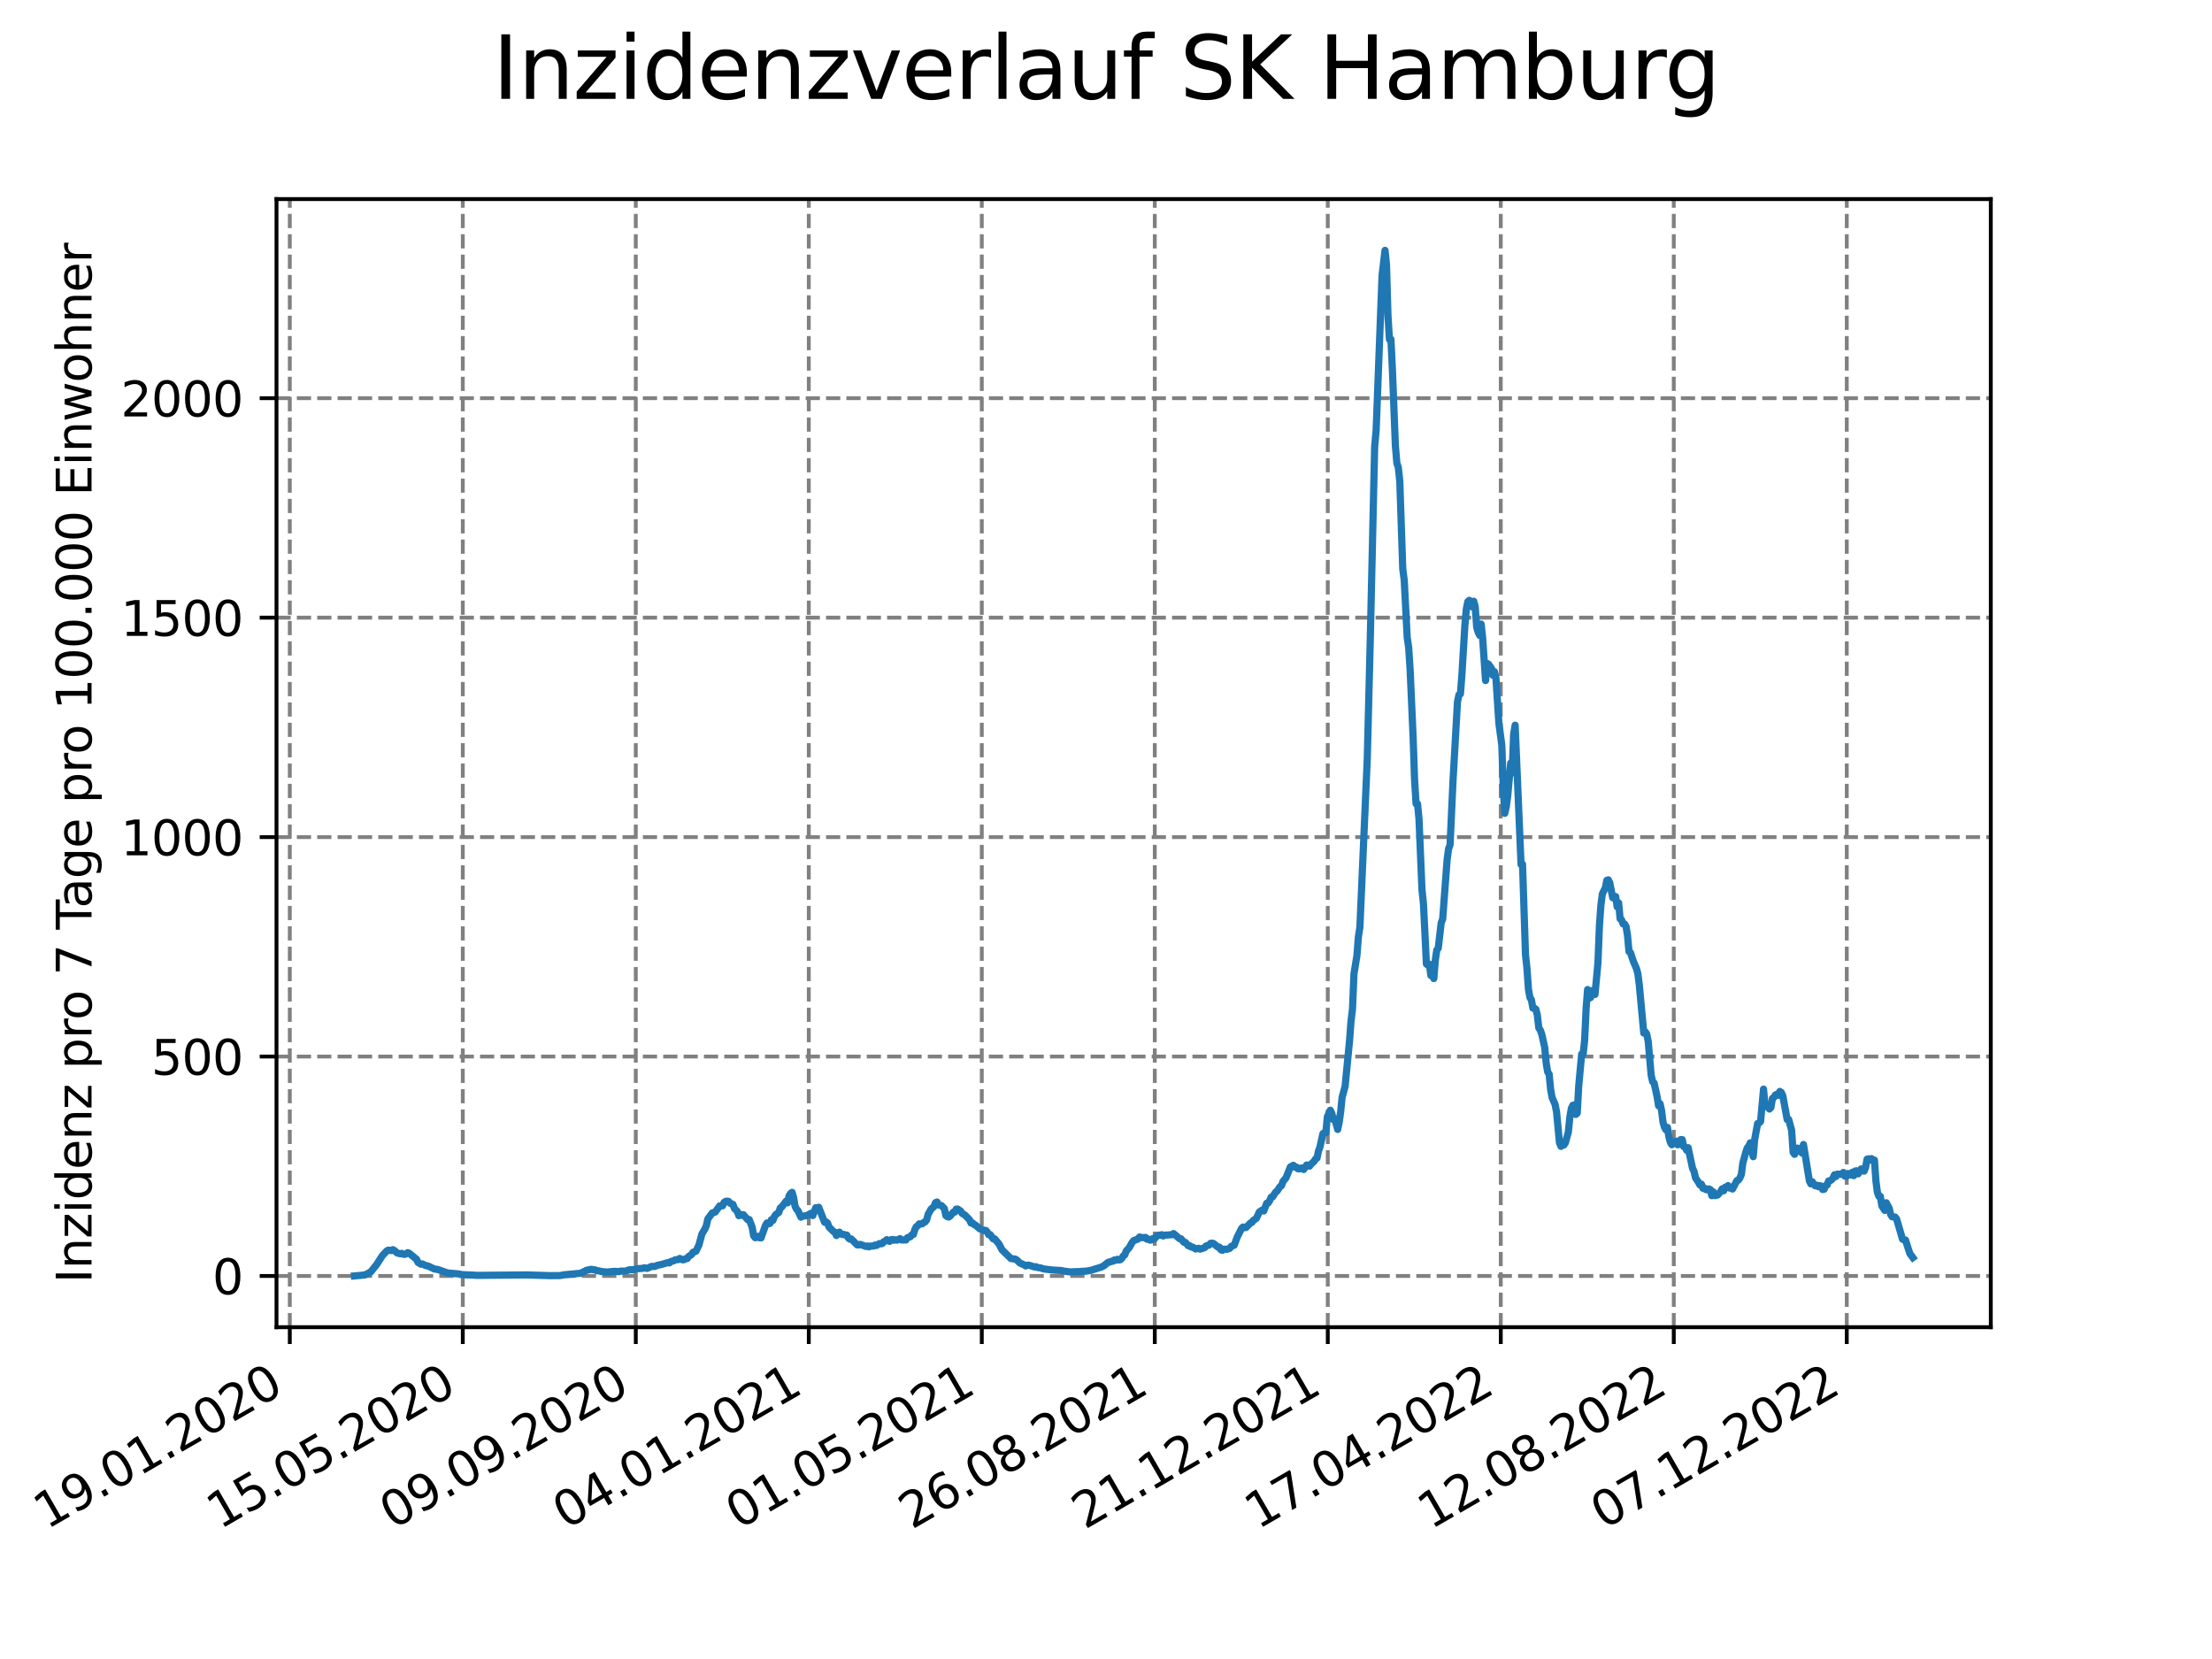 <?xml version="1.0" encoding="utf-8" standalone="no"?>
<!DOCTYPE svg PUBLIC "-//W3C//DTD SVG 1.1//EN"
  "http://www.w3.org/Graphics/SVG/1.1/DTD/svg11.dtd">
<svg xmlns:xlink="http://www.w3.org/1999/xlink" width="460.8pt" height="345.6pt" viewBox="0 0 460.8 345.6" xmlns="http://www.w3.org/2000/svg" version="1.1">
 <defs>
  <style type="text/css">*{stroke-linejoin: round; stroke-linecap: butt}</style>
 </defs>
 <g id="figure_1">
  <g id="patch_1">
   <path d="M 0 345.6 
L 460.8 345.6 
L 460.8 0 
L 0 0 
z
" style="fill: #ffffff"/>
  </g>
  <g id="axes_1">
   <g id="patch_2">
    <path d="M 57.6 276.48 
L 414.72 276.48 
L 414.72 41.472 
L 57.6 41.472 
z
" style="fill: #ffffff"/>
   </g>
   <g id="matplotlib.axis_1">
    <g id="xtick_1">
     <g id="line2d_1">
      <path d="M 60.37 276.48 
L 60.37 41.472 
" clip-path="url(#pce3a8bb569)" style="fill: none; stroke-dasharray: 2.96,1.28; stroke-dashoffset: 0; stroke: #808080; stroke-width: 0.8"/>
     </g>
     <g id="line2d_2">
      <defs>
       <path id="ma5f2aeed9d" d="M 0 0 
L 0 3.5 
" style="stroke: #000000; stroke-width: 0.8"/>
      </defs>
      <g>
       <use xlink:href="#ma5f2aeed9d" x="60.37" y="276.48" style="stroke: #000000; stroke-width: 0.8"/>
      </g>
     </g>
     <g id="text_1">
      <!-- 19.01.2020 -->
      <g transform="translate(9.744 318.689) rotate(-30) scale(0.1 -0.1)">
       <defs>
        <path id="DejaVuSans-31" d="M 794 531 
L 1825 531 
L 1825 4091 
L 703 3866 
L 703 4441 
L 1819 4666 
L 2450 4666 
L 2450 531 
L 3481 531 
L 3481 0 
L 794 0 
L 794 531 
z
" transform="scale(0.016)"/>
        <path id="DejaVuSans-39" d="M 703 97 
L 703 672 
Q 941 559 1184 500 
Q 1428 441 1663 441 
Q 2288 441 2617 861 
Q 2947 1281 2994 2138 
Q 2813 1869 2534 1725 
Q 2256 1581 1919 1581 
Q 1219 1581 811 2004 
Q 403 2428 403 3163 
Q 403 3881 828 4315 
Q 1253 4750 1959 4750 
Q 2769 4750 3195 4129 
Q 3622 3509 3622 2328 
Q 3622 1225 3098 567 
Q 2575 -91 1691 -91 
Q 1453 -91 1209 -44 
Q 966 3 703 97 
z
M 1959 2075 
Q 2384 2075 2632 2365 
Q 2881 2656 2881 3163 
Q 2881 3666 2632 3958 
Q 2384 4250 1959 4250 
Q 1534 4250 1286 3958 
Q 1038 3666 1038 3163 
Q 1038 2656 1286 2365 
Q 1534 2075 1959 2075 
z
" transform="scale(0.016)"/>
        <path id="DejaVuSans-2e" d="M 684 794 
L 1344 794 
L 1344 0 
L 684 0 
L 684 794 
z
" transform="scale(0.016)"/>
        <path id="DejaVuSans-30" d="M 2034 4250 
Q 1547 4250 1301 3770 
Q 1056 3291 1056 2328 
Q 1056 1369 1301 889 
Q 1547 409 2034 409 
Q 2525 409 2770 889 
Q 3016 1369 3016 2328 
Q 3016 3291 2770 3770 
Q 2525 4250 2034 4250 
z
M 2034 4750 
Q 2819 4750 3233 4129 
Q 3647 3509 3647 2328 
Q 3647 1150 3233 529 
Q 2819 -91 2034 -91 
Q 1250 -91 836 529 
Q 422 1150 422 2328 
Q 422 3509 836 4129 
Q 1250 4750 2034 4750 
z
" transform="scale(0.016)"/>
        <path id="DejaVuSans-32" d="M 1228 531 
L 3431 531 
L 3431 0 
L 469 0 
L 469 531 
Q 828 903 1448 1529 
Q 2069 2156 2228 2338 
Q 2531 2678 2651 2914 
Q 2772 3150 2772 3378 
Q 2772 3750 2511 3984 
Q 2250 4219 1831 4219 
Q 1534 4219 1204 4116 
Q 875 4013 500 3803 
L 500 4441 
Q 881 4594 1212 4672 
Q 1544 4750 1819 4750 
Q 2544 4750 2975 4387 
Q 3406 4025 3406 3419 
Q 3406 3131 3298 2873 
Q 3191 2616 2906 2266 
Q 2828 2175 2409 1742 
Q 1991 1309 1228 531 
z
" transform="scale(0.016)"/>
       </defs>
       <use xlink:href="#DejaVuSans-31"/>
       <use xlink:href="#DejaVuSans-39" x="63.623"/>
       <use xlink:href="#DejaVuSans-2e" x="127.246"/>
       <use xlink:href="#DejaVuSans-30" x="159.033"/>
       <use xlink:href="#DejaVuSans-31" x="222.656"/>
       <use xlink:href="#DejaVuSans-2e" x="286.279"/>
       <use xlink:href="#DejaVuSans-32" x="318.066"/>
       <use xlink:href="#DejaVuSans-30" x="381.689"/>
       <use xlink:href="#DejaVuSans-32" x="445.312"/>
       <use xlink:href="#DejaVuSans-30" x="508.936"/>
      </g>
     </g>
    </g>
    <g id="xtick_2">
     <g id="line2d_3">
      <path d="M 96.408 276.48 
L 96.408 41.472 
" clip-path="url(#pce3a8bb569)" style="fill: none; stroke-dasharray: 2.96,1.28; stroke-dashoffset: 0; stroke: #808080; stroke-width: 0.8"/>
     </g>
     <g id="line2d_4">
      <g>
       <use xlink:href="#ma5f2aeed9d" x="96.408" y="276.48" style="stroke: #000000; stroke-width: 0.8"/>
      </g>
     </g>
     <g id="text_2">
      <!-- 15.05.2020 -->
      <g transform="translate(45.783 318.689) rotate(-30) scale(0.1 -0.1)">
       <defs>
        <path id="DejaVuSans-35" d="M 691 4666 
L 3169 4666 
L 3169 4134 
L 1269 4134 
L 1269 2991 
Q 1406 3038 1543 3061 
Q 1681 3084 1819 3084 
Q 2600 3084 3056 2656 
Q 3513 2228 3513 1497 
Q 3513 744 3044 326 
Q 2575 -91 1722 -91 
Q 1428 -91 1123 -41 
Q 819 9 494 109 
L 494 744 
Q 775 591 1075 516 
Q 1375 441 1709 441 
Q 2250 441 2565 725 
Q 2881 1009 2881 1497 
Q 2881 1984 2565 2268 
Q 2250 2553 1709 2553 
Q 1456 2553 1204 2497 
Q 953 2441 691 2322 
L 691 4666 
z
" transform="scale(0.016)"/>
       </defs>
       <use xlink:href="#DejaVuSans-31"/>
       <use xlink:href="#DejaVuSans-35" x="63.623"/>
       <use xlink:href="#DejaVuSans-2e" x="127.246"/>
       <use xlink:href="#DejaVuSans-30" x="159.033"/>
       <use xlink:href="#DejaVuSans-35" x="222.656"/>
       <use xlink:href="#DejaVuSans-2e" x="286.279"/>
       <use xlink:href="#DejaVuSans-32" x="318.066"/>
       <use xlink:href="#DejaVuSans-30" x="381.689"/>
       <use xlink:href="#DejaVuSans-32" x="445.312"/>
       <use xlink:href="#DejaVuSans-30" x="508.936"/>
      </g>
     </g>
    </g>
    <g id="xtick_3">
     <g id="line2d_5">
      <path d="M 132.447 276.48 
L 132.447 41.472 
" clip-path="url(#pce3a8bb569)" style="fill: none; stroke-dasharray: 2.96,1.28; stroke-dashoffset: 0; stroke: #808080; stroke-width: 0.8"/>
     </g>
     <g id="line2d_6">
      <g>
       <use xlink:href="#ma5f2aeed9d" x="132.447" y="276.48" style="stroke: #000000; stroke-width: 0.8"/>
      </g>
     </g>
     <g id="text_3">
      <!-- 09.09.2020 -->
      <g transform="translate(81.821 318.689) rotate(-30) scale(0.1 -0.1)">
       <use xlink:href="#DejaVuSans-30"/>
       <use xlink:href="#DejaVuSans-39" x="63.623"/>
       <use xlink:href="#DejaVuSans-2e" x="127.246"/>
       <use xlink:href="#DejaVuSans-30" x="159.033"/>
       <use xlink:href="#DejaVuSans-39" x="222.656"/>
       <use xlink:href="#DejaVuSans-2e" x="286.279"/>
       <use xlink:href="#DejaVuSans-32" x="318.066"/>
       <use xlink:href="#DejaVuSans-30" x="381.689"/>
       <use xlink:href="#DejaVuSans-32" x="445.312"/>
       <use xlink:href="#DejaVuSans-30" x="508.936"/>
      </g>
     </g>
    </g>
    <g id="xtick_4">
     <g id="line2d_7">
      <path d="M 168.485 276.48 
L 168.485 41.472 
" clip-path="url(#pce3a8bb569)" style="fill: none; stroke-dasharray: 2.96,1.28; stroke-dashoffset: 0; stroke: #808080; stroke-width: 0.8"/>
     </g>
     <g id="line2d_8">
      <g>
       <use xlink:href="#ma5f2aeed9d" x="168.485" y="276.48" style="stroke: #000000; stroke-width: 0.8"/>
      </g>
     </g>
     <g id="text_4">
      <!-- 04.01.2021 -->
      <g transform="translate(117.86 318.689) rotate(-30) scale(0.1 -0.1)">
       <defs>
        <path id="DejaVuSans-34" d="M 2419 4116 
L 825 1625 
L 2419 1625 
L 2419 4116 
z
M 2253 4666 
L 3047 4666 
L 3047 1625 
L 3713 1625 
L 3713 1100 
L 3047 1100 
L 3047 0 
L 2419 0 
L 2419 1100 
L 313 1100 
L 313 1709 
L 2253 4666 
z
" transform="scale(0.016)"/>
       </defs>
       <use xlink:href="#DejaVuSans-30"/>
       <use xlink:href="#DejaVuSans-34" x="63.623"/>
       <use xlink:href="#DejaVuSans-2e" x="127.246"/>
       <use xlink:href="#DejaVuSans-30" x="159.033"/>
       <use xlink:href="#DejaVuSans-31" x="222.656"/>
       <use xlink:href="#DejaVuSans-2e" x="286.279"/>
       <use xlink:href="#DejaVuSans-32" x="318.066"/>
       <use xlink:href="#DejaVuSans-30" x="381.689"/>
       <use xlink:href="#DejaVuSans-32" x="445.312"/>
       <use xlink:href="#DejaVuSans-31" x="508.936"/>
      </g>
     </g>
    </g>
    <g id="xtick_5">
     <g id="line2d_9">
      <path d="M 204.524 276.48 
L 204.524 41.472 
" clip-path="url(#pce3a8bb569)" style="fill: none; stroke-dasharray: 2.96,1.28; stroke-dashoffset: 0; stroke: #808080; stroke-width: 0.8"/>
     </g>
     <g id="line2d_10">
      <g>
       <use xlink:href="#ma5f2aeed9d" x="204.524" y="276.48" style="stroke: #000000; stroke-width: 0.8"/>
      </g>
     </g>
     <g id="text_5">
      <!-- 01.05.2021 -->
      <g transform="translate(153.898 318.689) rotate(-30) scale(0.1 -0.1)">
       <use xlink:href="#DejaVuSans-30"/>
       <use xlink:href="#DejaVuSans-31" x="63.623"/>
       <use xlink:href="#DejaVuSans-2e" x="127.246"/>
       <use xlink:href="#DejaVuSans-30" x="159.033"/>
       <use xlink:href="#DejaVuSans-35" x="222.656"/>
       <use xlink:href="#DejaVuSans-2e" x="286.279"/>
       <use xlink:href="#DejaVuSans-32" x="318.066"/>
       <use xlink:href="#DejaVuSans-30" x="381.689"/>
       <use xlink:href="#DejaVuSans-32" x="445.312"/>
       <use xlink:href="#DejaVuSans-31" x="508.936"/>
      </g>
     </g>
    </g>
    <g id="xtick_6">
     <g id="line2d_11">
      <path d="M 240.562 276.48 
L 240.562 41.472 
" clip-path="url(#pce3a8bb569)" style="fill: none; stroke-dasharray: 2.96,1.28; stroke-dashoffset: 0; stroke: #808080; stroke-width: 0.8"/>
     </g>
     <g id="line2d_12">
      <g>
       <use xlink:href="#ma5f2aeed9d" x="240.562" y="276.48" style="stroke: #000000; stroke-width: 0.8"/>
      </g>
     </g>
     <g id="text_6">
      <!-- 26.08.2021 -->
      <g transform="translate(189.937 318.689) rotate(-30) scale(0.1 -0.1)">
       <defs>
        <path id="DejaVuSans-36" d="M 2113 2584 
Q 1688 2584 1439 2293 
Q 1191 2003 1191 1497 
Q 1191 994 1439 701 
Q 1688 409 2113 409 
Q 2538 409 2786 701 
Q 3034 994 3034 1497 
Q 3034 2003 2786 2293 
Q 2538 2584 2113 2584 
z
M 3366 4563 
L 3366 3988 
Q 3128 4100 2886 4159 
Q 2644 4219 2406 4219 
Q 1781 4219 1451 3797 
Q 1122 3375 1075 2522 
Q 1259 2794 1537 2939 
Q 1816 3084 2150 3084 
Q 2853 3084 3261 2657 
Q 3669 2231 3669 1497 
Q 3669 778 3244 343 
Q 2819 -91 2113 -91 
Q 1303 -91 875 529 
Q 447 1150 447 2328 
Q 447 3434 972 4092 
Q 1497 4750 2381 4750 
Q 2619 4750 2861 4703 
Q 3103 4656 3366 4563 
z
" transform="scale(0.016)"/>
        <path id="DejaVuSans-38" d="M 2034 2216 
Q 1584 2216 1326 1975 
Q 1069 1734 1069 1313 
Q 1069 891 1326 650 
Q 1584 409 2034 409 
Q 2484 409 2743 651 
Q 3003 894 3003 1313 
Q 3003 1734 2745 1975 
Q 2488 2216 2034 2216 
z
M 1403 2484 
Q 997 2584 770 2862 
Q 544 3141 544 3541 
Q 544 4100 942 4425 
Q 1341 4750 2034 4750 
Q 2731 4750 3128 4425 
Q 3525 4100 3525 3541 
Q 3525 3141 3298 2862 
Q 3072 2584 2669 2484 
Q 3125 2378 3379 2068 
Q 3634 1759 3634 1313 
Q 3634 634 3220 271 
Q 2806 -91 2034 -91 
Q 1263 -91 848 271 
Q 434 634 434 1313 
Q 434 1759 690 2068 
Q 947 2378 1403 2484 
z
M 1172 3481 
Q 1172 3119 1398 2916 
Q 1625 2713 2034 2713 
Q 2441 2713 2670 2916 
Q 2900 3119 2900 3481 
Q 2900 3844 2670 4047 
Q 2441 4250 2034 4250 
Q 1625 4250 1398 4047 
Q 1172 3844 1172 3481 
z
" transform="scale(0.016)"/>
       </defs>
       <use xlink:href="#DejaVuSans-32"/>
       <use xlink:href="#DejaVuSans-36" x="63.623"/>
       <use xlink:href="#DejaVuSans-2e" x="127.246"/>
       <use xlink:href="#DejaVuSans-30" x="159.033"/>
       <use xlink:href="#DejaVuSans-38" x="222.656"/>
       <use xlink:href="#DejaVuSans-2e" x="286.279"/>
       <use xlink:href="#DejaVuSans-32" x="318.066"/>
       <use xlink:href="#DejaVuSans-30" x="381.689"/>
       <use xlink:href="#DejaVuSans-32" x="445.312"/>
       <use xlink:href="#DejaVuSans-31" x="508.936"/>
      </g>
     </g>
    </g>
    <g id="xtick_7">
     <g id="line2d_13">
      <path d="M 276.601 276.48 
L 276.601 41.472 
" clip-path="url(#pce3a8bb569)" style="fill: none; stroke-dasharray: 2.96,1.28; stroke-dashoffset: 0; stroke: #808080; stroke-width: 0.8"/>
     </g>
     <g id="line2d_14">
      <g>
       <use xlink:href="#ma5f2aeed9d" x="276.601" y="276.48" style="stroke: #000000; stroke-width: 0.8"/>
      </g>
     </g>
     <g id="text_7">
      <!-- 21.12.2021 -->
      <g transform="translate(225.975 318.689) rotate(-30) scale(0.1 -0.1)">
       <use xlink:href="#DejaVuSans-32"/>
       <use xlink:href="#DejaVuSans-31" x="63.623"/>
       <use xlink:href="#DejaVuSans-2e" x="127.246"/>
       <use xlink:href="#DejaVuSans-31" x="159.033"/>
       <use xlink:href="#DejaVuSans-32" x="222.656"/>
       <use xlink:href="#DejaVuSans-2e" x="286.279"/>
       <use xlink:href="#DejaVuSans-32" x="318.066"/>
       <use xlink:href="#DejaVuSans-30" x="381.689"/>
       <use xlink:href="#DejaVuSans-32" x="445.312"/>
       <use xlink:href="#DejaVuSans-31" x="508.936"/>
      </g>
     </g>
    </g>
    <g id="xtick_8">
     <g id="line2d_15">
      <path d="M 312.639 276.48 
L 312.639 41.472 
" clip-path="url(#pce3a8bb569)" style="fill: none; stroke-dasharray: 2.96,1.28; stroke-dashoffset: 0; stroke: #808080; stroke-width: 0.8"/>
     </g>
     <g id="line2d_16">
      <g>
       <use xlink:href="#ma5f2aeed9d" x="312.639" y="276.48" style="stroke: #000000; stroke-width: 0.8"/>
      </g>
     </g>
     <g id="text_8">
      <!-- 17.04.2022 -->
      <g transform="translate(262.014 318.689) rotate(-30) scale(0.1 -0.1)">
       <defs>
        <path id="DejaVuSans-37" d="M 525 4666 
L 3525 4666 
L 3525 4397 
L 1831 0 
L 1172 0 
L 2766 4134 
L 525 4134 
L 525 4666 
z
" transform="scale(0.016)"/>
       </defs>
       <use xlink:href="#DejaVuSans-31"/>
       <use xlink:href="#DejaVuSans-37" x="63.623"/>
       <use xlink:href="#DejaVuSans-2e" x="127.246"/>
       <use xlink:href="#DejaVuSans-30" x="159.033"/>
       <use xlink:href="#DejaVuSans-34" x="222.656"/>
       <use xlink:href="#DejaVuSans-2e" x="286.279"/>
       <use xlink:href="#DejaVuSans-32" x="318.066"/>
       <use xlink:href="#DejaVuSans-30" x="381.689"/>
       <use xlink:href="#DejaVuSans-32" x="445.312"/>
       <use xlink:href="#DejaVuSans-32" x="508.936"/>
      </g>
     </g>
    </g>
    <g id="xtick_9">
     <g id="line2d_17">
      <path d="M 348.678 276.48 
L 348.678 41.472 
" clip-path="url(#pce3a8bb569)" style="fill: none; stroke-dasharray: 2.96,1.28; stroke-dashoffset: 0; stroke: #808080; stroke-width: 0.8"/>
     </g>
     <g id="line2d_18">
      <g>
       <use xlink:href="#ma5f2aeed9d" x="348.678" y="276.48" style="stroke: #000000; stroke-width: 0.8"/>
      </g>
     </g>
     <g id="text_9">
      <!-- 12.08.2022 -->
      <g transform="translate(298.052 318.689) rotate(-30) scale(0.1 -0.1)">
       <use xlink:href="#DejaVuSans-31"/>
       <use xlink:href="#DejaVuSans-32" x="63.623"/>
       <use xlink:href="#DejaVuSans-2e" x="127.246"/>
       <use xlink:href="#DejaVuSans-30" x="159.033"/>
       <use xlink:href="#DejaVuSans-38" x="222.656"/>
       <use xlink:href="#DejaVuSans-2e" x="286.279"/>
       <use xlink:href="#DejaVuSans-32" x="318.066"/>
       <use xlink:href="#DejaVuSans-30" x="381.689"/>
       <use xlink:href="#DejaVuSans-32" x="445.312"/>
       <use xlink:href="#DejaVuSans-32" x="508.936"/>
      </g>
     </g>
    </g>
    <g id="xtick_10">
     <g id="line2d_19">
      <path d="M 384.716 276.48 
L 384.716 41.472 
" clip-path="url(#pce3a8bb569)" style="fill: none; stroke-dasharray: 2.96,1.28; stroke-dashoffset: 0; stroke: #808080; stroke-width: 0.8"/>
     </g>
     <g id="line2d_20">
      <g>
       <use xlink:href="#ma5f2aeed9d" x="384.716" y="276.48" style="stroke: #000000; stroke-width: 0.8"/>
      </g>
     </g>
     <g id="text_10">
      <!-- 07.12.2022 -->
      <g transform="translate(334.091 318.689) rotate(-30) scale(0.1 -0.1)">
       <use xlink:href="#DejaVuSans-30"/>
       <use xlink:href="#DejaVuSans-37" x="63.623"/>
       <use xlink:href="#DejaVuSans-2e" x="127.246"/>
       <use xlink:href="#DejaVuSans-31" x="159.033"/>
       <use xlink:href="#DejaVuSans-32" x="222.656"/>
       <use xlink:href="#DejaVuSans-2e" x="286.279"/>
       <use xlink:href="#DejaVuSans-32" x="318.066"/>
       <use xlink:href="#DejaVuSans-30" x="381.689"/>
       <use xlink:href="#DejaVuSans-32" x="445.312"/>
       <use xlink:href="#DejaVuSans-32" x="508.936"/>
      </g>
     </g>
    </g>
   </g>
   <g id="matplotlib.axis_2">
    <g id="ytick_1">
     <g id="line2d_21">
      <path d="M 57.6 265.808 
L 414.72 265.808 
" clip-path="url(#pce3a8bb569)" style="fill: none; stroke-dasharray: 2.96,1.28; stroke-dashoffset: 0; stroke: #808080; stroke-width: 0.8"/>
     </g>
     <g id="line2d_22">
      <defs>
       <path id="me7f1dd4a3c" d="M 0 0 
L -3.5 0 
" style="stroke: #000000; stroke-width: 0.8"/>
      </defs>
      <g>
       <use xlink:href="#me7f1dd4a3c" x="57.6" y="265.808" style="stroke: #000000; stroke-width: 0.8"/>
      </g>
     </g>
     <g id="text_11">
      <!-- 0 -->
      <g transform="translate(44.237 269.607) scale(0.1 -0.1)">
       <use xlink:href="#DejaVuSans-30"/>
      </g>
     </g>
    </g>
    <g id="ytick_2">
     <g id="line2d_23">
      <path d="M 57.6 220.094 
L 414.72 220.094 
" clip-path="url(#pce3a8bb569)" style="fill: none; stroke-dasharray: 2.96,1.28; stroke-dashoffset: 0; stroke: #808080; stroke-width: 0.8"/>
     </g>
     <g id="line2d_24">
      <g>
       <use xlink:href="#me7f1dd4a3c" x="57.6" y="220.094" style="stroke: #000000; stroke-width: 0.8"/>
      </g>
     </g>
     <g id="text_12">
      <!-- 500 -->
      <g transform="translate(31.512 223.893) scale(0.1 -0.1)">
       <use xlink:href="#DejaVuSans-35"/>
       <use xlink:href="#DejaVuSans-30" x="63.623"/>
       <use xlink:href="#DejaVuSans-30" x="127.246"/>
      </g>
     </g>
    </g>
    <g id="ytick_3">
     <g id="line2d_25">
      <path d="M 57.6 174.381 
L 414.72 174.381 
" clip-path="url(#pce3a8bb569)" style="fill: none; stroke-dasharray: 2.96,1.28; stroke-dashoffset: 0; stroke: #808080; stroke-width: 0.8"/>
     </g>
     <g id="line2d_26">
      <g>
       <use xlink:href="#me7f1dd4a3c" x="57.6" y="174.381" style="stroke: #000000; stroke-width: 0.8"/>
      </g>
     </g>
     <g id="text_13">
      <!-- 1000 -->
      <g transform="translate(25.15 178.18) scale(0.1 -0.1)">
       <use xlink:href="#DejaVuSans-31"/>
       <use xlink:href="#DejaVuSans-30" x="63.623"/>
       <use xlink:href="#DejaVuSans-30" x="127.246"/>
       <use xlink:href="#DejaVuSans-30" x="190.869"/>
      </g>
     </g>
    </g>
    <g id="ytick_4">
     <g id="line2d_27">
      <path d="M 57.6 128.667 
L 414.72 128.667 
" clip-path="url(#pce3a8bb569)" style="fill: none; stroke-dasharray: 2.96,1.28; stroke-dashoffset: 0; stroke: #808080; stroke-width: 0.8"/>
     </g>
     <g id="line2d_28">
      <g>
       <use xlink:href="#me7f1dd4a3c" x="57.6" y="128.667" style="stroke: #000000; stroke-width: 0.8"/>
      </g>
     </g>
     <g id="text_14">
      <!-- 1500 -->
      <g transform="translate(25.15 132.466) scale(0.1 -0.1)">
       <use xlink:href="#DejaVuSans-31"/>
       <use xlink:href="#DejaVuSans-35" x="63.623"/>
       <use xlink:href="#DejaVuSans-30" x="127.246"/>
       <use xlink:href="#DejaVuSans-30" x="190.869"/>
      </g>
     </g>
    </g>
    <g id="ytick_5">
     <g id="line2d_29">
      <path d="M 57.6 82.954 
L 414.72 82.954 
" clip-path="url(#pce3a8bb569)" style="fill: none; stroke-dasharray: 2.96,1.28; stroke-dashoffset: 0; stroke: #808080; stroke-width: 0.8"/>
     </g>
     <g id="line2d_30">
      <g>
       <use xlink:href="#me7f1dd4a3c" x="57.6" y="82.954" style="stroke: #000000; stroke-width: 0.8"/>
      </g>
     </g>
     <g id="text_15">
      <!-- 2000 -->
      <g transform="translate(25.15 86.753) scale(0.1 -0.1)">
       <use xlink:href="#DejaVuSans-32"/>
       <use xlink:href="#DejaVuSans-30" x="63.623"/>
       <use xlink:href="#DejaVuSans-30" x="127.246"/>
       <use xlink:href="#DejaVuSans-30" x="190.869"/>
      </g>
     </g>
    </g>
    <g id="text_16">
     <!-- Inzidenz pro 7 Tage pro 100.000 Einwohner -->
     <g transform="translate(19.07 267.301) rotate(-90) scale(0.1 -0.1)">
      <defs>
       <path id="DejaVuSans-49" d="M 628 4666 
L 1259 4666 
L 1259 0 
L 628 0 
L 628 4666 
z
" transform="scale(0.016)"/>
       <path id="DejaVuSans-6e" d="M 3513 2113 
L 3513 0 
L 2938 0 
L 2938 2094 
Q 2938 2591 2744 2837 
Q 2550 3084 2163 3084 
Q 1697 3084 1428 2787 
Q 1159 2491 1159 1978 
L 1159 0 
L 581 0 
L 581 3500 
L 1159 3500 
L 1159 2956 
Q 1366 3272 1645 3428 
Q 1925 3584 2291 3584 
Q 2894 3584 3203 3211 
Q 3513 2838 3513 2113 
z
" transform="scale(0.016)"/>
       <path id="DejaVuSans-7a" d="M 353 3500 
L 3084 3500 
L 3084 2975 
L 922 459 
L 3084 459 
L 3084 0 
L 275 0 
L 275 525 
L 2438 3041 
L 353 3041 
L 353 3500 
z
" transform="scale(0.016)"/>
       <path id="DejaVuSans-69" d="M 603 3500 
L 1178 3500 
L 1178 0 
L 603 0 
L 603 3500 
z
M 603 4863 
L 1178 4863 
L 1178 4134 
L 603 4134 
L 603 4863 
z
" transform="scale(0.016)"/>
       <path id="DejaVuSans-64" d="M 2906 2969 
L 2906 4863 
L 3481 4863 
L 3481 0 
L 2906 0 
L 2906 525 
Q 2725 213 2448 61 
Q 2172 -91 1784 -91 
Q 1150 -91 751 415 
Q 353 922 353 1747 
Q 353 2572 751 3078 
Q 1150 3584 1784 3584 
Q 2172 3584 2448 3432 
Q 2725 3281 2906 2969 
z
M 947 1747 
Q 947 1113 1208 752 
Q 1469 391 1925 391 
Q 2381 391 2643 752 
Q 2906 1113 2906 1747 
Q 2906 2381 2643 2742 
Q 2381 3103 1925 3103 
Q 1469 3103 1208 2742 
Q 947 2381 947 1747 
z
" transform="scale(0.016)"/>
       <path id="DejaVuSans-65" d="M 3597 1894 
L 3597 1613 
L 953 1613 
Q 991 1019 1311 708 
Q 1631 397 2203 397 
Q 2534 397 2845 478 
Q 3156 559 3463 722 
L 3463 178 
Q 3153 47 2828 -22 
Q 2503 -91 2169 -91 
Q 1331 -91 842 396 
Q 353 884 353 1716 
Q 353 2575 817 3079 
Q 1281 3584 2069 3584 
Q 2775 3584 3186 3129 
Q 3597 2675 3597 1894 
z
M 3022 2063 
Q 3016 2534 2758 2815 
Q 2500 3097 2075 3097 
Q 1594 3097 1305 2825 
Q 1016 2553 972 2059 
L 3022 2063 
z
" transform="scale(0.016)"/>
       <path id="DejaVuSans-20" transform="scale(0.016)"/>
       <path id="DejaVuSans-70" d="M 1159 525 
L 1159 -1331 
L 581 -1331 
L 581 3500 
L 1159 3500 
L 1159 2969 
Q 1341 3281 1617 3432 
Q 1894 3584 2278 3584 
Q 2916 3584 3314 3078 
Q 3713 2572 3713 1747 
Q 3713 922 3314 415 
Q 2916 -91 2278 -91 
Q 1894 -91 1617 61 
Q 1341 213 1159 525 
z
M 3116 1747 
Q 3116 2381 2855 2742 
Q 2594 3103 2138 3103 
Q 1681 3103 1420 2742 
Q 1159 2381 1159 1747 
Q 1159 1113 1420 752 
Q 1681 391 2138 391 
Q 2594 391 2855 752 
Q 3116 1113 3116 1747 
z
" transform="scale(0.016)"/>
       <path id="DejaVuSans-72" d="M 2631 2963 
Q 2534 3019 2420 3045 
Q 2306 3072 2169 3072 
Q 1681 3072 1420 2755 
Q 1159 2438 1159 1844 
L 1159 0 
L 581 0 
L 581 3500 
L 1159 3500 
L 1159 2956 
Q 1341 3275 1631 3429 
Q 1922 3584 2338 3584 
Q 2397 3584 2469 3576 
Q 2541 3569 2628 3553 
L 2631 2963 
z
" transform="scale(0.016)"/>
       <path id="DejaVuSans-6f" d="M 1959 3097 
Q 1497 3097 1228 2736 
Q 959 2375 959 1747 
Q 959 1119 1226 758 
Q 1494 397 1959 397 
Q 2419 397 2687 759 
Q 2956 1122 2956 1747 
Q 2956 2369 2687 2733 
Q 2419 3097 1959 3097 
z
M 1959 3584 
Q 2709 3584 3137 3096 
Q 3566 2609 3566 1747 
Q 3566 888 3137 398 
Q 2709 -91 1959 -91 
Q 1206 -91 779 398 
Q 353 888 353 1747 
Q 353 2609 779 3096 
Q 1206 3584 1959 3584 
z
" transform="scale(0.016)"/>
       <path id="DejaVuSans-54" d="M -19 4666 
L 3928 4666 
L 3928 4134 
L 2272 4134 
L 2272 0 
L 1638 0 
L 1638 4134 
L -19 4134 
L -19 4666 
z
" transform="scale(0.016)"/>
       <path id="DejaVuSans-61" d="M 2194 1759 
Q 1497 1759 1228 1600 
Q 959 1441 959 1056 
Q 959 750 1161 570 
Q 1363 391 1709 391 
Q 2188 391 2477 730 
Q 2766 1069 2766 1631 
L 2766 1759 
L 2194 1759 
z
M 3341 1997 
L 3341 0 
L 2766 0 
L 2766 531 
Q 2569 213 2275 61 
Q 1981 -91 1556 -91 
Q 1019 -91 701 211 
Q 384 513 384 1019 
Q 384 1609 779 1909 
Q 1175 2209 1959 2209 
L 2766 2209 
L 2766 2266 
Q 2766 2663 2505 2880 
Q 2244 3097 1772 3097 
Q 1472 3097 1187 3025 
Q 903 2953 641 2809 
L 641 3341 
Q 956 3463 1253 3523 
Q 1550 3584 1831 3584 
Q 2591 3584 2966 3190 
Q 3341 2797 3341 1997 
z
" transform="scale(0.016)"/>
       <path id="DejaVuSans-67" d="M 2906 1791 
Q 2906 2416 2648 2759 
Q 2391 3103 1925 3103 
Q 1463 3103 1205 2759 
Q 947 2416 947 1791 
Q 947 1169 1205 825 
Q 1463 481 1925 481 
Q 2391 481 2648 825 
Q 2906 1169 2906 1791 
z
M 3481 434 
Q 3481 -459 3084 -895 
Q 2688 -1331 1869 -1331 
Q 1566 -1331 1297 -1286 
Q 1028 -1241 775 -1147 
L 775 -588 
Q 1028 -725 1275 -790 
Q 1522 -856 1778 -856 
Q 2344 -856 2625 -561 
Q 2906 -266 2906 331 
L 2906 616 
Q 2728 306 2450 153 
Q 2172 0 1784 0 
Q 1141 0 747 490 
Q 353 981 353 1791 
Q 353 2603 747 3093 
Q 1141 3584 1784 3584 
Q 2172 3584 2450 3431 
Q 2728 3278 2906 2969 
L 2906 3500 
L 3481 3500 
L 3481 434 
z
" transform="scale(0.016)"/>
       <path id="DejaVuSans-45" d="M 628 4666 
L 3578 4666 
L 3578 4134 
L 1259 4134 
L 1259 2753 
L 3481 2753 
L 3481 2222 
L 1259 2222 
L 1259 531 
L 3634 531 
L 3634 0 
L 628 0 
L 628 4666 
z
" transform="scale(0.016)"/>
       <path id="DejaVuSans-77" d="M 269 3500 
L 844 3500 
L 1563 769 
L 2278 3500 
L 2956 3500 
L 3675 769 
L 4391 3500 
L 4966 3500 
L 4050 0 
L 3372 0 
L 2619 2869 
L 1863 0 
L 1184 0 
L 269 3500 
z
" transform="scale(0.016)"/>
       <path id="DejaVuSans-68" d="M 3513 2113 
L 3513 0 
L 2938 0 
L 2938 2094 
Q 2938 2591 2744 2837 
Q 2550 3084 2163 3084 
Q 1697 3084 1428 2787 
Q 1159 2491 1159 1978 
L 1159 0 
L 581 0 
L 581 4863 
L 1159 4863 
L 1159 2956 
Q 1366 3272 1645 3428 
Q 1925 3584 2291 3584 
Q 2894 3584 3203 3211 
Q 3513 2838 3513 2113 
z
" transform="scale(0.016)"/>
      </defs>
      <use xlink:href="#DejaVuSans-49"/>
      <use xlink:href="#DejaVuSans-6e" x="29.492"/>
      <use xlink:href="#DejaVuSans-7a" x="92.871"/>
      <use xlink:href="#DejaVuSans-69" x="145.361"/>
      <use xlink:href="#DejaVuSans-64" x="173.145"/>
      <use xlink:href="#DejaVuSans-65" x="236.621"/>
      <use xlink:href="#DejaVuSans-6e" x="298.145"/>
      <use xlink:href="#DejaVuSans-7a" x="361.523"/>
      <use xlink:href="#DejaVuSans-20" x="414.014"/>
      <use xlink:href="#DejaVuSans-70" x="445.801"/>
      <use xlink:href="#DejaVuSans-72" x="509.277"/>
      <use xlink:href="#DejaVuSans-6f" x="548.141"/>
      <use xlink:href="#DejaVuSans-20" x="609.322"/>
      <use xlink:href="#DejaVuSans-37" x="641.109"/>
      <use xlink:href="#DejaVuSans-20" x="704.732"/>
      <use xlink:href="#DejaVuSans-54" x="736.52"/>
      <use xlink:href="#DejaVuSans-61" x="781.104"/>
      <use xlink:href="#DejaVuSans-67" x="842.383"/>
      <use xlink:href="#DejaVuSans-65" x="905.859"/>
      <use xlink:href="#DejaVuSans-20" x="967.383"/>
      <use xlink:href="#DejaVuSans-70" x="999.17"/>
      <use xlink:href="#DejaVuSans-72" x="1062.646"/>
      <use xlink:href="#DejaVuSans-6f" x="1101.51"/>
      <use xlink:href="#DejaVuSans-20" x="1162.691"/>
      <use xlink:href="#DejaVuSans-31" x="1194.479"/>
      <use xlink:href="#DejaVuSans-30" x="1258.102"/>
      <use xlink:href="#DejaVuSans-30" x="1321.725"/>
      <use xlink:href="#DejaVuSans-2e" x="1385.348"/>
      <use xlink:href="#DejaVuSans-30" x="1417.135"/>
      <use xlink:href="#DejaVuSans-30" x="1480.758"/>
      <use xlink:href="#DejaVuSans-30" x="1544.381"/>
      <use xlink:href="#DejaVuSans-20" x="1608.004"/>
      <use xlink:href="#DejaVuSans-45" x="1639.791"/>
      <use xlink:href="#DejaVuSans-69" x="1702.975"/>
      <use xlink:href="#DejaVuSans-6e" x="1730.758"/>
      <use xlink:href="#DejaVuSans-77" x="1794.137"/>
      <use xlink:href="#DejaVuSans-6f" x="1875.924"/>
      <use xlink:href="#DejaVuSans-68" x="1937.105"/>
      <use xlink:href="#DejaVuSans-6e" x="2000.484"/>
      <use xlink:href="#DejaVuSans-65" x="2063.863"/>
      <use xlink:href="#DejaVuSans-72" x="2125.387"/>
     </g>
    </g>
   </g>
   <g id="line2d_31">
    <path d="M 73.833 265.798 
L 75.989 265.6 
L 77.221 264.976 
L 78.453 263.437 
L 79.685 261.531 
L 80.609 260.556 
L 80.917 260.423 
L 81.533 260.522 
L 81.841 260.329 
L 82.149 260.497 
L 82.765 261.037 
L 83.381 261.175 
L 83.689 261.096 
L 83.997 261.279 
L 84.305 261.314 
L 84.613 261.205 
L 84.921 260.952 
L 85.23 261.061 
L 86.77 262.328 
L 87.078 262.987 
L 87.694 263.353 
L 88.002 263.303 
L 88.618 263.62 
L 89.234 263.759 
L 90.466 264.348 
L 91.082 264.432 
L 91.698 264.625 
L 93.238 265.179 
L 95.394 265.367 
L 96.318 265.536 
L 98.474 265.62 
L 99.399 265.684 
L 109.871 265.585 
L 111.103 265.63 
L 114.492 265.738 
L 116.648 265.724 
L 117.572 265.555 
L 120.96 265.243 
L 122.192 264.625 
L 123.116 264.427 
L 124.04 264.556 
L 124.348 264.724 
L 124.656 264.724 
L 125.272 264.872 
L 125.888 264.942 
L 126.504 264.991 
L 127.428 264.892 
L 128.044 264.848 
L 128.969 264.907 
L 129.277 264.788 
L 130.201 264.808 
L 131.125 264.516 
L 132.049 264.501 
L 132.665 264.293 
L 133.897 264.224 
L 134.205 264.1 
L 134.821 264.229 
L 135.745 263.808 
L 136.361 263.838 
L 136.977 263.581 
L 137.901 263.383 
L 139.133 263.021 
L 139.441 263.086 
L 139.749 262.799 
L 140.365 262.64 
L 140.673 262.437 
L 141.289 262.403 
L 141.597 262.155 
L 142.213 262.447 
L 142.521 262.412 
L 142.83 262.195 
L 143.138 262.19 
L 143.446 261.759 
L 144.062 261.348 
L 144.37 260.873 
L 144.986 260.65 
L 145.602 259.369 
L 146.218 257.067 
L 146.834 256.043 
L 147.142 255.335 
L 147.45 253.929 
L 148.374 252.682 
L 148.99 252.494 
L 149.914 251.217 
L 150.53 251.192 
L 150.838 250.48 
L 151.146 250.272 
L 151.454 250.207 
L 151.762 250.262 
L 152.07 250.643 
L 152.686 250.895 
L 152.994 251.752 
L 153.61 252.38 
L 153.918 253.251 
L 154.226 252.989 
L 154.534 253.172 
L 154.842 253.038 
L 155.766 254.083 
L 156.074 254.053 
L 156.69 255.647 
L 156.999 257.433 
L 157.307 257.834 
L 157.615 257.795 
L 157.923 257.537 
L 158.231 257.849 
L 158.539 257.879 
L 159.463 255.285 
L 159.771 254.761 
L 160.079 254.934 
L 160.387 254.86 
L 160.695 254.078 
L 161.003 254.246 
L 161.311 253.449 
L 161.619 252.999 
L 162.235 252.578 
L 162.543 251.648 
L 162.851 251.44 
L 163.775 250.212 
L 164.083 250.564 
L 164.391 249.089 
L 164.699 248.619 
L 165.007 248.391 
L 165.315 249.455 
L 165.623 251.267 
L 165.931 251.9 
L 166.239 252.222 
L 166.855 253.558 
L 167.163 253.37 
L 168.087 253.222 
L 168.703 252.895 
L 169.011 252.732 
L 169.319 253.217 
L 169.935 251.593 
L 170.243 251.925 
L 170.551 251.494 
L 171.784 254.622 
L 172.092 254.538 
L 172.4 254.795 
L 172.708 255.637 
L 173.632 256.552 
L 173.94 256.691 
L 174.248 257.384 
L 174.556 256.879 
L 174.864 256.676 
L 175.172 257.062 
L 175.48 257.166 
L 175.788 257.146 
L 176.096 257.295 
L 176.404 257.29 
L 176.712 257.864 
L 177.02 258.141 
L 177.328 258.092 
L 178.56 259.329 
L 178.868 259.354 
L 179.176 259.22 
L 180.408 259.666 
L 180.716 259.562 
L 181.024 259.745 
L 181.332 259.572 
L 181.948 259.581 
L 182.256 259.369 
L 182.564 259.463 
L 183.18 259.062 
L 183.488 259.121 
L 183.796 259.042 
L 184.104 258.666 
L 184.412 258.557 
L 184.72 258.245 
L 185.336 258.597 
L 185.644 258.245 
L 185.953 258.201 
L 186.261 258.364 
L 186.569 258.27 
L 186.877 258.344 
L 187.493 258.032 
L 187.801 258.309 
L 188.725 258.305 
L 189.033 257.829 
L 189.649 257.636 
L 189.957 257.226 
L 190.265 257.161 
L 190.573 256.142 
L 190.881 255.543 
L 191.189 255.34 
L 191.497 254.949 
L 192.113 254.949 
L 192.421 254.652 
L 192.729 254.538 
L 193.037 254.107 
L 193.345 252.969 
L 193.961 251.87 
L 194.577 251.336 
L 194.885 250.539 
L 195.193 250.395 
L 195.501 251.004 
L 196.117 251.138 
L 196.733 251.776 
L 197.041 253.226 
L 197.349 253.459 
L 197.657 253.533 
L 197.965 253.291 
L 198.581 252.529 
L 198.889 252.504 
L 199.197 251.88 
L 199.505 251.87 
L 200.121 252.286 
L 200.43 252.766 
L 201.046 253.147 
L 201.97 254.098 
L 202.278 254.781 
L 202.586 254.746 
L 202.894 255.082 
L 203.202 255.201 
L 204.126 256.008 
L 204.434 255.998 
L 205.05 256.369 
L 205.358 256.32 
L 205.666 256.671 
L 205.974 257.206 
L 206.282 257.201 
L 206.898 258.077 
L 207.206 258.067 
L 208.13 259.176 
L 208.746 260.373 
L 210.594 262.175 
L 211.518 262.294 
L 211.826 262.487 
L 212.442 263.091 
L 213.366 263.501 
L 213.674 263.719 
L 213.982 263.571 
L 214.29 263.546 
L 215.523 263.932 
L 215.831 263.877 
L 216.139 264.046 
L 216.755 264.125 
L 217.371 264.338 
L 219.219 264.565 
L 221.067 264.674 
L 221.683 264.803 
L 222.915 264.961 
L 224.147 264.907 
L 225.071 264.892 
L 225.379 264.828 
L 225.995 264.833 
L 226.611 264.744 
L 227.227 264.64 
L 229.384 263.972 
L 230 263.66 
L 230.616 263.13 
L 230.924 262.932 
L 231.232 262.897 
L 231.54 262.739 
L 231.848 262.734 
L 232.156 262.467 
L 232.464 262.526 
L 232.772 262.328 
L 233.08 262.477 
L 233.388 262.422 
L 233.696 262.13 
L 234.004 261.616 
L 234.312 261.403 
L 234.62 260.586 
L 235.236 259.913 
L 235.852 258.819 
L 236.16 258.448 
L 237.084 258.097 
L 237.392 257.691 
L 238.008 257.839 
L 238.624 257.77 
L 238.932 258.151 
L 239.24 258.131 
L 239.548 258.334 
L 239.856 258.309 
L 240.164 258.008 
L 240.472 258.067 
L 241.088 257.399 
L 241.396 257.295 
L 241.704 257.339 
L 242.012 257.206 
L 242.32 257.478 
L 242.628 257.315 
L 244.169 257.201 
L 244.477 256.973 
L 245.709 258.027 
L 246.017 258.052 
L 246.633 258.799 
L 246.941 258.814 
L 247.557 259.517 
L 247.865 259.522 
L 248.173 259.789 
L 248.481 259.804 
L 249.097 260.185 
L 249.713 260.042 
L 250.021 260.22 
L 250.637 260.017 
L 250.945 259.913 
L 251.253 259.557 
L 251.869 259.369 
L 252.177 259.017 
L 252.485 258.958 
L 252.793 259.037 
L 253.717 259.804 
L 254.025 259.799 
L 254.333 260.349 
L 254.641 260.457 
L 254.949 260.215 
L 255.565 260.255 
L 256.181 260.062 
L 256.489 259.641 
L 257.105 259.403 
L 257.721 257.745 
L 258.646 255.889 
L 258.954 255.612 
L 259.262 255.751 
L 259.57 255.716 
L 260.494 254.771 
L 260.802 254.642 
L 261.11 254.216 
L 261.726 253.806 
L 262.342 252.479 
L 262.958 252.073 
L 263.266 252.261 
L 263.882 250.653 
L 264.19 250.588 
L 264.498 250.103 
L 264.806 249.391 
L 265.114 249.326 
L 265.73 248.351 
L 266.038 248.124 
L 266.654 247.198 
L 266.962 246.985 
L 267.27 246.114 
L 267.886 245.392 
L 268.81 243.095 
L 269.426 242.754 
L 269.734 243.14 
L 270.042 243.11 
L 270.35 243.456 
L 270.658 243.506 
L 270.966 243.338 
L 271.274 243.323 
L 271.582 243.63 
L 272.199 242.689 
L 272.815 242.922 
L 273.123 242.491 
L 273.739 241.947 
L 274.047 241.442 
L 274.355 241.254 
L 274.663 239.774 
L 274.971 238.943 
L 275.587 236.156 
L 275.895 235.948 
L 276.203 235.978 
L 276.511 232.642 
L 277.127 231.281 
L 277.435 231.91 
L 277.743 233.211 
L 278.051 233.043 
L 278.667 235.28 
L 278.975 233.79 
L 279.283 231.598 
L 279.591 228.574 
L 280.207 226.312 
L 281.131 216.829 
L 281.439 212.741 
L 281.747 210.202 
L 282.055 202.857 
L 282.671 199.076 
L 282.979 195.151 
L 283.287 193.186 
L 284.827 158.085 
L 285.443 133.611 
L 286.367 93.075 
L 286.676 89.616 
L 287.908 57.376 
L 288.524 52.154 
L 288.832 55.124 
L 289.14 65.78 
L 289.448 70.719 
L 289.756 70.685 
L 290.064 76.995 
L 290.68 92.773 
L 290.988 96.451 
L 291.296 97.386 
L 291.604 100.311 
L 292.22 118.495 
L 292.528 120.871 
L 293.144 132.769 
L 293.452 134.897 
L 293.76 139.604 
L 294.376 153.527 
L 294.684 162.475 
L 294.992 167.434 
L 295.3 167.464 
L 295.608 170.661 
L 296.224 185.356 
L 296.532 188.261 
L 297.148 200.818 
L 297.456 201.06 
L 297.764 200.847 
L 298.072 203.208 
L 298.38 202.605 
L 298.688 203.852 
L 298.996 200.066 
L 299.304 197.932 
L 299.612 197.517 
L 300.228 192.246 
L 300.536 191.454 
L 301.461 179.07 
L 301.769 176.799 
L 302.077 175.987 
L 302.693 162.564 
L 303.617 146.241 
L 303.925 144.742 
L 304.233 144.544 
L 304.541 140.559 
L 305.157 130.334 
L 305.465 126.85 
L 305.773 125.335 
L 306.081 125.063 
L 306.697 126.429 
L 307.005 125.251 
L 307.313 126.38 
L 307.621 130.671 
L 307.929 131.71 
L 308.237 132.353 
L 308.545 130.007 
L 308.853 132.824 
L 309.469 141.767 
L 309.777 138.204 
L 310.085 138.357 
L 310.701 139.218 
L 311.009 140.683 
L 311.317 139.921 
L 311.625 141.178 
L 312.241 150.626 
L 312.857 155.269 
L 313.165 164.316 
L 313.473 169.434 
L 313.781 168.068 
L 314.089 165.762 
L 314.705 158.971 
L 315.013 161.02 
L 315.321 152.928 
L 315.63 151.072 
L 316.862 180.09 
L 317.17 180.035 
L 317.786 198.833 
L 318.094 201.709 
L 318.402 206.039 
L 318.71 207.811 
L 319.018 208.272 
L 319.326 210.014 
L 319.634 210.019 
L 319.942 210.236 
L 320.25 211.424 
L 320.558 214.117 
L 320.866 214.587 
L 321.174 215.423 
L 321.79 218.195 
L 322.098 221.447 
L 322.406 223.303 
L 322.714 223.768 
L 323.022 226.926 
L 323.33 228.643 
L 323.946 230.054 
L 324.254 231.603 
L 324.87 238.101 
L 325.178 238.809 
L 325.486 238.225 
L 325.794 238.522 
L 326.102 238.057 
L 326.718 235.805 
L 327.026 232.711 
L 327.334 230.92 
L 327.642 230.257 
L 327.95 230.177 
L 328.258 232.162 
L 328.566 231.88 
L 328.874 226.233 
L 329.49 219.576 
L 329.799 219.556 
L 330.107 216.71 
L 330.415 210.128 
L 330.723 206.138 
L 331.031 207.945 
L 331.339 207.821 
L 331.647 206.361 
L 331.955 206.44 
L 332.263 207.163 
L 332.879 200.625 
L 333.187 192.884 
L 333.495 188.563 
L 333.803 186.197 
L 334.419 184.955 
L 334.727 183.401 
L 335.035 183.282 
L 335.343 183.891 
L 335.959 187.009 
L 336.267 187.113 
L 336.575 186.762 
L 336.883 188.915 
L 337.191 188.093 
L 337.499 191.404 
L 337.807 191.627 
L 338.115 192.463 
L 338.423 192.473 
L 338.731 192.978 
L 339.039 194.849 
L 339.347 198.214 
L 339.655 198.442 
L 340.271 200.313 
L 340.887 201.714 
L 341.195 202.827 
L 341.503 205.243 
L 342.427 215.206 
L 342.735 214.943 
L 343.043 215.413 
L 343.351 216.938 
L 343.967 223.981 
L 344.276 225.337 
L 344.584 225.629 
L 345.2 228.435 
L 345.508 230.36 
L 345.816 229.915 
L 346.124 231.276 
L 346.432 233.756 
L 346.74 234.835 
L 347.048 235.359 
L 347.356 234.859 
L 347.664 236.844 
L 347.972 237.982 
L 348.28 238.472 
L 348.588 238.166 
L 348.896 238.062 
L 349.204 237.725 
L 349.512 238.482 
L 349.82 238.324 
L 350.128 237.403 
L 350.436 237.403 
L 350.744 238.854 
L 351.052 238.987 
L 351.36 239.626 
L 351.668 239.086 
L 352.592 243.397 
L 352.9 244.036 
L 353.208 245.372 
L 353.824 246.292 
L 354.132 246.857 
L 354.44 246.683 
L 354.748 247.55 
L 355.056 247.485 
L 355.364 247.817 
L 355.672 247.851 
L 355.98 247.678 
L 356.288 247.807 
L 356.596 249.084 
L 356.904 248.297 
L 357.212 249.064 
L 357.828 248.94 
L 358.444 248.208 
L 358.753 247.658 
L 359.061 248.069 
L 359.369 247.332 
L 359.677 247.267 
L 359.985 246.98 
L 360.293 247.5 
L 360.601 247.416 
L 360.909 247.698 
L 361.833 245.931 
L 362.141 245.842 
L 362.449 245.397 
L 362.757 244.659 
L 363.065 242.269 
L 363.681 240.036 
L 363.989 239.116 
L 364.297 238.789 
L 364.605 238.072 
L 365.221 240.957 
L 365.529 237.374 
L 366.145 234.053 
L 366.453 233.934 
L 366.761 233.622 
L 367.377 226.881 
L 367.685 230.301 
L 367.993 230.306 
L 368.609 231.029 
L 368.917 230.712 
L 369.225 228.831 
L 369.533 228.608 
L 369.841 228.113 
L 370.149 227.96 
L 370.457 228.173 
L 370.765 227.366 
L 371.073 227.574 
L 371.381 228.222 
L 372.305 233.236 
L 372.613 233.206 
L 373.23 235.463 
L 373.538 240.046 
L 373.846 240.467 
L 374.462 239.175 
L 374.77 239.626 
L 375.078 239.235 
L 375.386 240.195 
L 375.694 238.418 
L 376.926 246 
L 377.234 246.619 
L 377.542 246.193 
L 377.85 246.728 
L 378.158 247.025 
L 378.466 246.896 
L 378.774 247.203 
L 379.082 246.995 
L 379.39 247.089 
L 379.698 247.802 
L 380.006 247.738 
L 380.314 246.975 
L 380.622 246.862 
L 380.93 246.015 
L 381.238 245.966 
L 381.546 245.778 
L 381.854 245.406 
L 382.162 244.719 
L 382.47 245.085 
L 382.778 244.59 
L 383.702 244.639 
L 384.01 244.248 
L 384.318 245.001 
L 384.626 245.06 
L 384.934 244.461 
L 385.242 244.704 
L 385.55 244.773 
L 385.858 244.214 
L 386.166 244.907 
L 386.474 243.941 
L 386.782 243.902 
L 387.09 244.535 
L 387.707 243.506 
L 388.015 243.897 
L 388.323 243.966 
L 388.631 243.239 
L 388.939 241.482 
L 389.247 241.393 
L 389.555 241.68 
L 389.863 241.363 
L 390.171 241.813 
L 390.479 241.665 
L 390.787 245.995 
L 391.095 248.381 
L 391.403 249.217 
L 391.711 249.222 
L 392.019 251.202 
L 392.635 252.148 
L 392.943 250.554 
L 393.559 251.707 
L 393.867 253.043 
L 394.175 253.484 
L 394.791 253.538 
L 395.099 253.939 
L 396.331 258.146 
L 396.639 258.3 
L 396.947 258.314 
L 397.563 260.245 
L 397.871 261.155 
L 398.487 261.987 
L 398.487 261.987 
" clip-path="url(#pce3a8bb569)" style="fill: none; stroke: #1f77b4; stroke-width: 1.5; stroke-linecap: square"/>
   </g>
   <g id="patch_3">
    <path d="M 57.6 276.48 
L 57.6 41.472 
" style="fill: none; stroke: #000000; stroke-width: 0.8; stroke-linejoin: miter; stroke-linecap: square"/>
   </g>
   <g id="patch_4">
    <path d="M 414.72 276.48 
L 414.72 41.472 
" style="fill: none; stroke: #000000; stroke-width: 0.8; stroke-linejoin: miter; stroke-linecap: square"/>
   </g>
   <g id="patch_5">
    <path d="M 57.6 276.48 
L 414.72 276.48 
" style="fill: none; stroke: #000000; stroke-width: 0.8; stroke-linejoin: miter; stroke-linecap: square"/>
   </g>
   <g id="patch_6">
    <path d="M 57.6 41.472 
L 414.72 41.472 
" style="fill: none; stroke: #000000; stroke-width: 0.8; stroke-linejoin: miter; stroke-linecap: square"/>
   </g>
  </g>
  <g id="text_17">
   <!-- Inzidenzverlauf SK Hamburg -->
   <g transform="translate(102.627 20.589) scale(0.18 -0.18)">
    <defs>
     <path id="DejaVuSans-76" d="M 191 3500 
L 800 3500 
L 1894 563 
L 2988 3500 
L 3597 3500 
L 2284 0 
L 1503 0 
L 191 3500 
z
" transform="scale(0.016)"/>
     <path id="DejaVuSans-6c" d="M 603 4863 
L 1178 4863 
L 1178 0 
L 603 0 
L 603 4863 
z
" transform="scale(0.016)"/>
     <path id="DejaVuSans-75" d="M 544 1381 
L 544 3500 
L 1119 3500 
L 1119 1403 
Q 1119 906 1312 657 
Q 1506 409 1894 409 
Q 2359 409 2629 706 
Q 2900 1003 2900 1516 
L 2900 3500 
L 3475 3500 
L 3475 0 
L 2900 0 
L 2900 538 
Q 2691 219 2414 64 
Q 2138 -91 1772 -91 
Q 1169 -91 856 284 
Q 544 659 544 1381 
z
M 1991 3584 
L 1991 3584 
z
" transform="scale(0.016)"/>
     <path id="DejaVuSans-66" d="M 2375 4863 
L 2375 4384 
L 1825 4384 
Q 1516 4384 1395 4259 
Q 1275 4134 1275 3809 
L 1275 3500 
L 2222 3500 
L 2222 3053 
L 1275 3053 
L 1275 0 
L 697 0 
L 697 3053 
L 147 3053 
L 147 3500 
L 697 3500 
L 697 3744 
Q 697 4328 969 4595 
Q 1241 4863 1831 4863 
L 2375 4863 
z
" transform="scale(0.016)"/>
     <path id="DejaVuSans-53" d="M 3425 4513 
L 3425 3897 
Q 3066 4069 2747 4153 
Q 2428 4238 2131 4238 
Q 1616 4238 1336 4038 
Q 1056 3838 1056 3469 
Q 1056 3159 1242 3001 
Q 1428 2844 1947 2747 
L 2328 2669 
Q 3034 2534 3370 2195 
Q 3706 1856 3706 1288 
Q 3706 609 3251 259 
Q 2797 -91 1919 -91 
Q 1588 -91 1214 -16 
Q 841 59 441 206 
L 441 856 
Q 825 641 1194 531 
Q 1563 422 1919 422 
Q 2459 422 2753 634 
Q 3047 847 3047 1241 
Q 3047 1584 2836 1778 
Q 2625 1972 2144 2069 
L 1759 2144 
Q 1053 2284 737 2584 
Q 422 2884 422 3419 
Q 422 4038 858 4394 
Q 1294 4750 2059 4750 
Q 2388 4750 2728 4690 
Q 3069 4631 3425 4513 
z
" transform="scale(0.016)"/>
     <path id="DejaVuSans-4b" d="M 628 4666 
L 1259 4666 
L 1259 2694 
L 3353 4666 
L 4166 4666 
L 1850 2491 
L 4331 0 
L 3500 0 
L 1259 2247 
L 1259 0 
L 628 0 
L 628 4666 
z
" transform="scale(0.016)"/>
     <path id="DejaVuSans-48" d="M 628 4666 
L 1259 4666 
L 1259 2753 
L 3553 2753 
L 3553 4666 
L 4184 4666 
L 4184 0 
L 3553 0 
L 3553 2222 
L 1259 2222 
L 1259 0 
L 628 0 
L 628 4666 
z
" transform="scale(0.016)"/>
     <path id="DejaVuSans-6d" d="M 3328 2828 
Q 3544 3216 3844 3400 
Q 4144 3584 4550 3584 
Q 5097 3584 5394 3201 
Q 5691 2819 5691 2113 
L 5691 0 
L 5113 0 
L 5113 2094 
Q 5113 2597 4934 2840 
Q 4756 3084 4391 3084 
Q 3944 3084 3684 2787 
Q 3425 2491 3425 1978 
L 3425 0 
L 2847 0 
L 2847 2094 
Q 2847 2600 2669 2842 
Q 2491 3084 2119 3084 
Q 1678 3084 1418 2786 
Q 1159 2488 1159 1978 
L 1159 0 
L 581 0 
L 581 3500 
L 1159 3500 
L 1159 2956 
Q 1356 3278 1631 3431 
Q 1906 3584 2284 3584 
Q 2666 3584 2933 3390 
Q 3200 3197 3328 2828 
z
" transform="scale(0.016)"/>
     <path id="DejaVuSans-62" d="M 3116 1747 
Q 3116 2381 2855 2742 
Q 2594 3103 2138 3103 
Q 1681 3103 1420 2742 
Q 1159 2381 1159 1747 
Q 1159 1113 1420 752 
Q 1681 391 2138 391 
Q 2594 391 2855 752 
Q 3116 1113 3116 1747 
z
M 1159 2969 
Q 1341 3281 1617 3432 
Q 1894 3584 2278 3584 
Q 2916 3584 3314 3078 
Q 3713 2572 3713 1747 
Q 3713 922 3314 415 
Q 2916 -91 2278 -91 
Q 1894 -91 1617 61 
Q 1341 213 1159 525 
L 1159 0 
L 581 0 
L 581 4863 
L 1159 4863 
L 1159 2969 
z
" transform="scale(0.016)"/>
    </defs>
    <use xlink:href="#DejaVuSans-49"/>
    <use xlink:href="#DejaVuSans-6e" x="29.492"/>
    <use xlink:href="#DejaVuSans-7a" x="92.871"/>
    <use xlink:href="#DejaVuSans-69" x="145.361"/>
    <use xlink:href="#DejaVuSans-64" x="173.145"/>
    <use xlink:href="#DejaVuSans-65" x="236.621"/>
    <use xlink:href="#DejaVuSans-6e" x="298.145"/>
    <use xlink:href="#DejaVuSans-7a" x="361.523"/>
    <use xlink:href="#DejaVuSans-76" x="414.014"/>
    <use xlink:href="#DejaVuSans-65" x="473.193"/>
    <use xlink:href="#DejaVuSans-72" x="534.717"/>
    <use xlink:href="#DejaVuSans-6c" x="575.83"/>
    <use xlink:href="#DejaVuSans-61" x="603.613"/>
    <use xlink:href="#DejaVuSans-75" x="664.893"/>
    <use xlink:href="#DejaVuSans-66" x="728.271"/>
    <use xlink:href="#DejaVuSans-20" x="763.477"/>
    <use xlink:href="#DejaVuSans-53" x="795.264"/>
    <use xlink:href="#DejaVuSans-4b" x="858.74"/>
    <use xlink:href="#DejaVuSans-20" x="924.316"/>
    <use xlink:href="#DejaVuSans-48" x="956.104"/>
    <use xlink:href="#DejaVuSans-61" x="1031.299"/>
    <use xlink:href="#DejaVuSans-6d" x="1092.578"/>
    <use xlink:href="#DejaVuSans-62" x="1189.99"/>
    <use xlink:href="#DejaVuSans-75" x="1253.467"/>
    <use xlink:href="#DejaVuSans-72" x="1316.846"/>
    <use xlink:href="#DejaVuSans-67" x="1356.209"/>
   </g>
  </g>
 </g>
 <defs>
  <clipPath id="pce3a8bb569">
   <rect x="57.6" y="41.472" width="357.12" height="235.008"/>
  </clipPath>
 </defs>
</svg>
